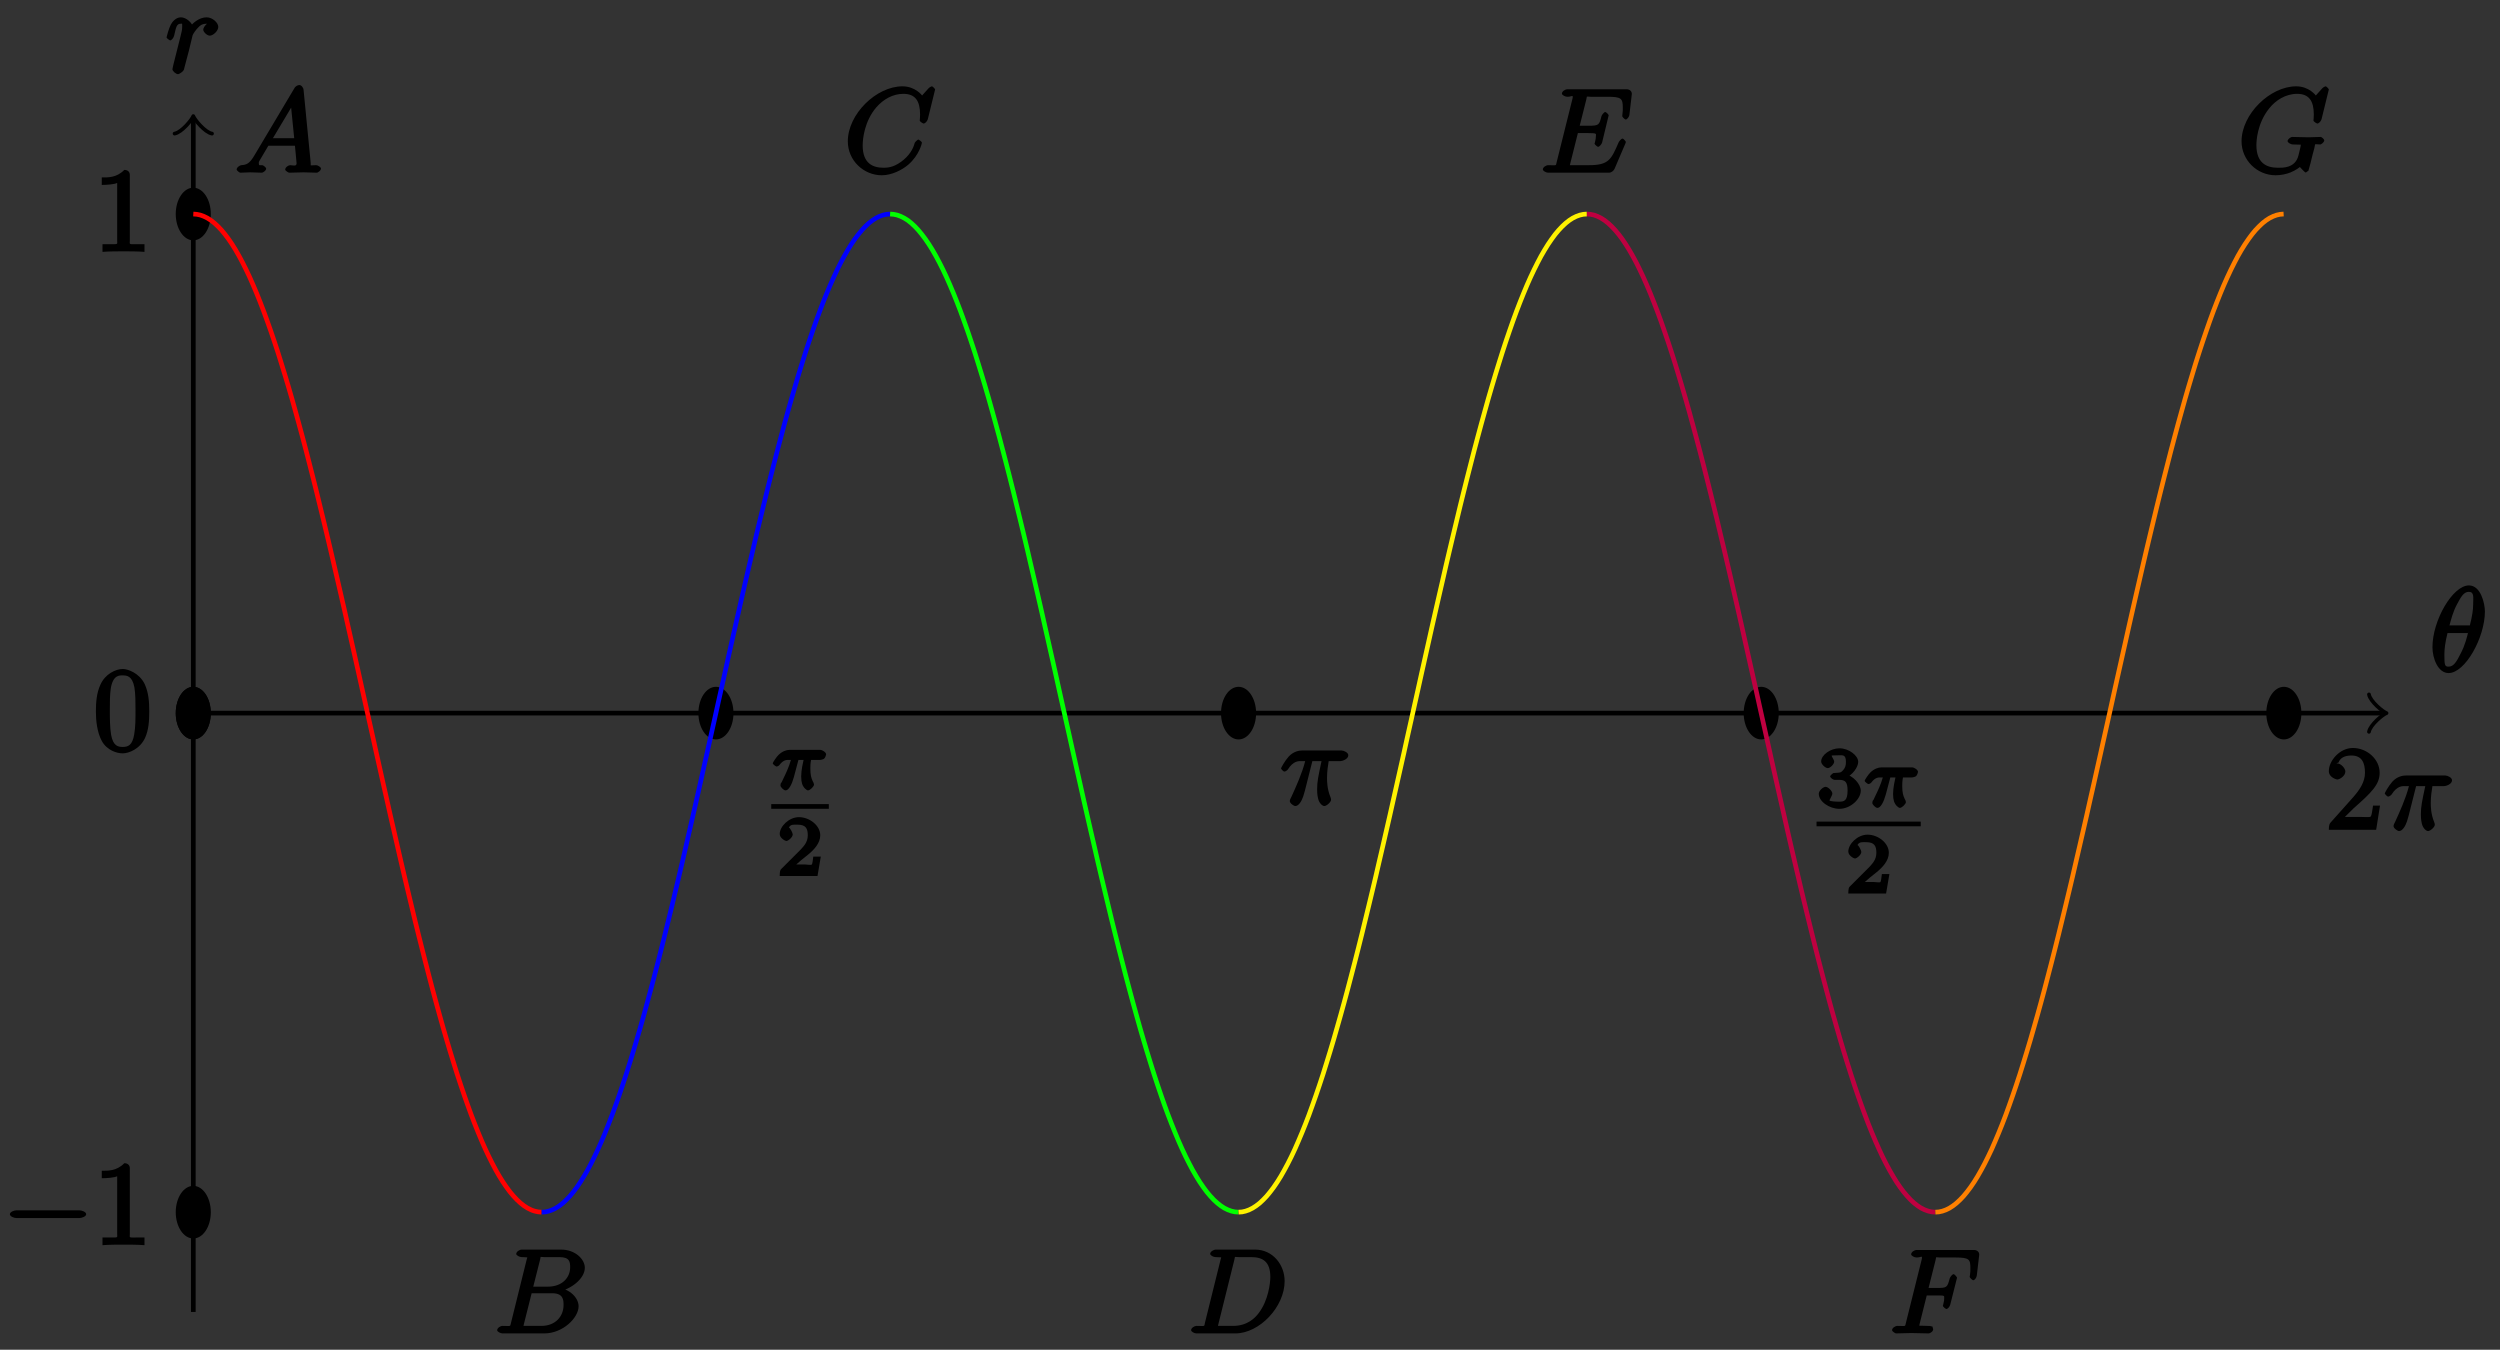<?xml version="1.0" encoding="UTF-8"?>
<svg xmlns="http://www.w3.org/2000/svg" xmlns:xlink="http://www.w3.org/1999/xlink" width="213pt" height="115pt" viewBox="0 0 213 115" version="1.1">
<rect x="0" y="0" width="213" height="115" fill="#333333" stroke="none"/>
<defs>
<g>
<symbol overflow="visible" id="glyph0-0">
<path style="stroke:none;" d=""/>
</symbol>
<symbol overflow="visible" id="glyph0-1">
<path style="stroke:none;" d="M 2.172 -2.531 L 2.75 -2.531 C 2.703 -2.312 2.547 -1.672 2.547 -1.125 C 2.547 -0.844 2.578 -0.656 2.625 -0.5 C 2.734 -0.156 3.016 0.062 3.125 0.062 C 3.297 0.062 3.641 -0.266 3.641 -0.438 C 3.641 -0.5 3.578 -0.656 3.531 -0.719 C 3.406 -0.984 3.328 -1.25 3.328 -1.812 C 3.328 -1.953 3.328 -2.234 3.391 -2.531 L 4.109 -2.531 C 4.234 -2.531 4.422 -2.578 4.5 -2.641 C 4.594 -2.703 4.672 -2.969 4.672 -3 C 4.672 -3.203 4.312 -3.391 4.188 -3.391 L 1.562 -3.391 C 1.281 -3.391 0.938 -3.266 0.625 -2.969 C 0.453 -2.812 0.125 -2.312 0.125 -2.25 C 0.125 -2.156 0.406 -1.969 0.438 -1.969 C 0.516 -1.969 0.641 -2.031 0.688 -2.094 C 1.047 -2.578 1.344 -2.531 1.5 -2.531 L 1.672 -2.531 C 1.516 -1.953 1.188 -1.266 1.062 -1.016 C 0.891 -0.625 0.875 -0.609 0.812 -0.547 C 0.781 -0.422 0.781 -0.391 0.781 -0.344 C 0.781 -0.234 1.047 0.062 1.219 0.062 C 1.484 0.062 1.75 -0.438 1.922 -1.062 L 2.312 -2.531 Z M 2.172 -2.531 "/>
</symbol>
<symbol overflow="visible" id="glyph1-0">
<path style="stroke:none;" d=""/>
</symbol>
<symbol overflow="visible" id="glyph1-1">
<path style="stroke:none;" d="M 3.516 -1.656 L 3.109 -1.656 C 3.062 -1.312 3.047 -1.031 2.969 -0.969 C 2.906 -0.922 2.516 -0.984 2.406 -0.984 L 1.125 -0.984 L 1.266 -0.641 C 2 -1.297 2.234 -1.484 2.656 -1.812 C 3.172 -2.234 3.703 -2.797 3.703 -3.469 C 3.703 -4.312 2.781 -5.016 1.891 -5.016 C 1.031 -5.016 0.25 -4.219 0.25 -3.578 C 0.25 -3.219 0.734 -2.984 0.812 -2.984 C 0.969 -2.984 1.359 -3.297 1.359 -3.547 C 1.359 -3.672 1.125 -4.125 1.031 -4.125 C 1.172 -4.422 1.453 -4.375 1.781 -4.375 C 2.484 -4.375 2.641 -4.031 2.641 -3.469 C 2.641 -2.859 2.266 -2.516 2.047 -2.266 L 0.375 -0.594 C 0.297 -0.531 0.25 -0.391 0.25 0 L 3.469 0 L 3.75 -1.656 Z M 3.516 -1.656 "/>
</symbol>
<symbol overflow="visible" id="glyph1-2">
<path style="stroke:none;" d="M 1.906 -2.328 C 2.453 -2.328 2.641 -2.141 2.641 -1.406 C 2.641 -0.531 2.328 -0.469 1.938 -0.469 C 1.656 -0.469 1.172 -0.484 1.094 -0.578 C 1.078 -0.578 1.344 -1.016 1.344 -1.156 C 1.344 -1.375 0.984 -1.734 0.766 -1.734 C 0.578 -1.734 0.188 -1.422 0.188 -1.141 C 0.188 -0.484 1.094 0.141 1.938 0.141 C 2.906 0.141 3.766 -0.703 3.766 -1.406 C 3.766 -1.938 3.141 -2.688 2.375 -2.844 L 2.375 -2.453 C 3.094 -2.719 3.547 -3.438 3.547 -3.859 C 3.547 -4.406 2.734 -5.016 1.953 -5.016 C 1.188 -5.016 0.391 -4.453 0.391 -3.891 C 0.391 -3.656 0.75 -3.328 0.953 -3.328 C 1.172 -3.328 1.5 -3.672 1.5 -3.875 C 1.5 -4.078 1.172 -4.422 1.328 -4.406 C 1.328 -4.406 1.672 -4.422 1.938 -4.422 C 2.25 -4.422 2.5 -4.469 2.5 -3.859 C 2.5 -3.562 2.453 -3.375 2.266 -3.156 C 2.047 -2.906 1.984 -2.953 1.641 -2.922 C 1.469 -2.906 1.453 -2.906 1.422 -2.906 C 1.406 -2.906 1.156 -2.703 1.156 -2.625 C 1.156 -2.516 1.406 -2.328 1.531 -2.328 Z M 1.906 -2.328 "/>
</symbol>
<symbol overflow="visible" id="glyph2-0">
<path style="stroke:none;" d=""/>
</symbol>
<symbol overflow="visible" id="glyph2-1">
<path style="stroke:none;" d="M 2.641 -3.719 L 3.547 -3.719 C 3.266 -2.406 3.172 -1.969 3.172 -1.312 C 3.172 -1.156 3.172 -0.891 3.25 -0.547 C 3.344 -0.109 3.641 0.109 3.781 0.109 C 3.984 0.109 4.359 -0.234 4.359 -0.422 C 4.359 -0.484 4.359 -0.516 4.312 -0.641 C 4.016 -1.359 4.016 -2.016 4.016 -2.297 C 4.016 -2.828 4.094 -3.359 4.156 -3.719 L 5.156 -3.719 C 5.297 -3.719 5.828 -3.875 5.828 -4.219 C 5.828 -4.453 5.438 -4.625 5.25 -4.625 L 1.906 -4.625 C 1.688 -4.625 1.188 -4.578 0.75 -4.109 C 0.406 -3.719 0.094 -3.141 0.094 -3.094 C 0.094 -3.078 0.266 -2.828 0.391 -2.828 C 0.469 -2.828 0.609 -2.922 0.672 -3 C 1.156 -3.766 1.609 -3.719 1.812 -3.719 L 2.156 -3.719 C 1.891 -2.672 1.344 -1.469 1 -0.719 C 0.891 -0.531 0.844 -0.391 0.844 -0.312 C 0.844 -0.125 1.188 0.109 1.312 0.109 C 1.609 0.109 1.859 -0.328 1.984 -0.703 C 2.125 -1.156 2.125 -1.172 2.25 -1.672 L 2.766 -3.719 Z M 2.641 -3.719 "/>
</symbol>
<symbol overflow="visible" id="glyph2-2">
<path style="stroke:none;" d="M 0.703 -0.75 C 0.672 -0.594 0.609 -0.375 0.609 -0.312 C 0.609 -0.141 0.922 0.109 1.078 0.109 C 1.203 0.109 1.547 -0.125 1.594 -0.297 C 1.578 -0.266 1.969 -1.719 2.016 -1.906 C 2.094 -2.234 2.266 -2.938 2.328 -3.203 C 2.375 -3.328 2.609 -3.688 2.844 -3.906 C 2.922 -3.984 3.094 -4.188 3.516 -4.188 C 3.781 -4.188 3.922 -4.062 3.938 -4.062 L 3.938 -4.391 C 3.641 -4.344 3.234 -3.938 3.234 -3.672 C 3.234 -3.516 3.531 -3.172 3.797 -3.172 C 4.062 -3.172 4.516 -3.562 4.516 -3.922 C 4.516 -4.266 4.031 -4.734 3.516 -4.734 C 2.875 -4.734 2.297 -4.203 2.109 -3.922 L 2.406 -3.797 C 2.328 -4.25 1.797 -4.734 1.328 -4.734 C 0.875 -4.734 0.562 -4.297 0.469 -4.109 C 0.297 -3.781 0.109 -3.062 0.109 -3.031 C 0.109 -2.938 0.391 -2.766 0.406 -2.766 C 0.516 -2.766 0.688 -2.938 0.75 -3.156 C 0.922 -3.875 0.953 -4.188 1.312 -4.188 C 1.469 -4.188 1.438 -4.266 1.438 -3.891 C 1.438 -3.672 1.406 -3.562 1.281 -3.047 Z M 0.703 -0.75 "/>
</symbol>
<symbol overflow="visible" id="glyph2-3">
<path style="stroke:none;" d="M 4.703 -5.141 C 4.703 -5.797 4.359 -7.359 3.344 -7.359 C 1.953 -7.359 0.234 -4.375 0.234 -2.094 C 0.234 -1.156 0.703 0.109 1.609 0.109 C 3.016 0.109 4.703 -2.906 4.703 -5.141 Z M 1.641 -3.781 C 1.812 -4.422 1.969 -5.109 2.359 -5.812 C 2.625 -6.297 2.875 -6.812 3.328 -6.812 C 3.812 -6.812 3.703 -6.328 3.703 -5.766 C 3.703 -5.281 3.625 -4.766 3.422 -3.953 L 1.688 -3.953 Z M 3.297 -3.453 C 3.188 -3 3.016 -2.266 2.641 -1.562 C 2.297 -0.875 2.047 -0.438 1.609 -0.438 C 1.281 -0.438 1.25 -0.562 1.25 -1.484 C 1.25 -1.906 1.312 -2.484 1.516 -3.297 L 3.25 -3.297 Z M 3.297 -3.453 "/>
</symbol>
<symbol overflow="visible" id="glyph2-4">
<path style="stroke:none;" d="M 1.656 -1.422 C 1.25 -0.75 1 -0.672 0.562 -0.641 C 0.438 -0.625 0.172 -0.453 0.172 -0.266 C 0.172 -0.203 0.406 0 0.484 0 C 0.75 0 1.062 -0.031 1.328 -0.031 C 1.672 -0.031 2.016 0 2.328 0 C 2.391 0 2.688 -0.156 2.688 -0.344 C 2.688 -0.453 2.438 -0.641 2.359 -0.641 C 2.141 -0.656 2.062 -0.562 2.062 -0.812 C 2.062 -0.938 2.078 -0.938 2.156 -1.078 L 2.875 -2.297 L 5.141 -2.297 C 5.141 -2.25 5.281 -0.891 5.281 -0.797 C 5.281 -0.5 4.938 -0.641 4.734 -0.641 C 4.594 -0.641 4.312 -0.469 4.312 -0.266 C 4.312 -0.156 4.609 0 4.641 0 C 5.047 0 5.469 -0.031 5.875 -0.031 C 6.125 -0.031 6.766 0 7.016 0 C 7.062 0 7.359 -0.156 7.359 -0.359 C 7.359 -0.469 7.094 -0.641 6.953 -0.641 C 6.344 -0.641 6.516 -0.531 6.484 -0.828 L 5.875 -7.062 C 5.859 -7.25 5.688 -7.469 5.516 -7.469 C 5.359 -7.469 5.188 -7.344 5.125 -7.25 Z M 3.094 -2.656 L 5.062 -5.953 L 4.766 -6.062 L 5.078 -2.938 L 3.266 -2.938 Z M 3.094 -2.656 "/>
</symbol>
<symbol overflow="visible" id="glyph2-5">
<path style="stroke:none;" d="M 1.422 -0.938 C 1.312 -0.547 1.469 -0.641 0.688 -0.641 C 0.516 -0.641 0.234 -0.469 0.234 -0.266 C 0.234 -0.156 0.516 0 0.688 0 L 4.25 0 C 5.828 0 7.172 -1.328 7.172 -2.312 C 7.172 -3.031 6.422 -3.781 5.453 -3.891 L 5.453 -3.562 C 6.484 -3.75 7.703 -4.641 7.703 -5.594 C 7.703 -6.328 6.875 -7.141 5.688 -7.141 L 2.328 -7.141 C 2.141 -7.141 1.859 -6.969 1.859 -6.766 C 1.859 -6.656 2.141 -6.5 2.328 -6.5 C 2.344 -6.5 2.531 -6.5 2.703 -6.484 C 2.875 -6.453 2.797 -6.609 2.797 -6.484 C 2.797 -6.438 2.781 -6.406 2.75 -6.297 Z M 3.266 -3.812 L 3.891 -6.281 C 3.984 -6.625 3.828 -6.5 4.25 -6.5 L 5.547 -6.5 C 6.422 -6.5 6.453 -6.078 6.453 -5.625 C 6.453 -4.75 5.766 -3.984 4.562 -3.984 L 3.312 -3.984 Z M 2.656 -0.641 C 2.516 -0.641 2.5 -0.641 2.438 -0.641 C 2.328 -0.656 2.469 -0.5 2.469 -0.578 C 2.469 -0.609 2.469 -0.625 2.516 -0.812 L 3.172 -3.422 L 4.922 -3.422 C 5.875 -3.422 5.891 -2.844 5.891 -2.422 C 5.891 -1.438 5.188 -0.641 4 -0.641 Z M 2.656 -0.641 "/>
</symbol>
<symbol overflow="visible" id="glyph2-6">
<path style="stroke:none;" d="M 7.75 -7.094 C 7.75 -7.125 7.562 -7.359 7.469 -7.359 C 7.438 -7.359 7.297 -7.297 7.188 -7.188 L 6.641 -6.578 C 6.656 -6.562 6.078 -7.359 4.969 -7.359 C 2.734 -7.359 0.312 -4.984 0.312 -2.672 C 0.312 -1.031 1.672 0.219 3.203 0.219 C 4.062 0.219 4.938 -0.234 5.469 -0.688 C 6.406 -1.5 6.625 -2.516 6.625 -2.547 C 6.625 -2.656 6.344 -2.828 6.328 -2.828 C 6.266 -2.828 6.047 -2.625 6.016 -2.547 C 5.938 -2.266 5.75 -1.672 5.062 -1.094 C 4.375 -0.531 3.875 -0.422 3.359 -0.422 C 2.469 -0.422 1.578 -0.766 1.578 -2.328 C 1.578 -2.891 1.734 -4.391 2.734 -5.562 C 3.344 -6.266 4.156 -6.719 5.047 -6.719 C 6.062 -6.719 6.469 -6.109 6.469 -4.953 C 6.469 -4.562 6.438 -4.547 6.438 -4.453 C 6.438 -4.344 6.734 -4.188 6.766 -4.188 C 6.891 -4.188 7.062 -4.359 7.125 -4.547 Z M 7.75 -7.094 "/>
</symbol>
<symbol overflow="visible" id="glyph2-7">
<path style="stroke:none;" d="M 1.406 -0.938 C 1.312 -0.547 1.469 -0.641 0.672 -0.641 C 0.516 -0.641 0.219 -0.469 0.219 -0.281 C 0.219 -0.156 0.484 0 0.672 0 L 3.984 0 C 6.047 0 8.188 -2.266 8.188 -4.453 C 8.188 -5.859 7.172 -7.141 5.672 -7.141 L 2.328 -7.141 C 2.141 -7.141 1.844 -6.969 1.844 -6.781 C 1.844 -6.656 2.109 -6.5 2.312 -6.5 C 2.438 -6.5 2.625 -6.484 2.734 -6.484 C 2.906 -6.453 2.781 -6.594 2.781 -6.484 C 2.781 -6.438 2.766 -6.406 2.734 -6.297 Z M 3.906 -6.281 C 4 -6.625 3.844 -6.5 4.281 -6.5 L 5.344 -6.5 C 6.312 -6.5 6.969 -6.125 6.969 -4.812 C 6.969 -4.328 6.812 -2.812 5.969 -1.719 C 5.688 -1.344 5.031 -0.641 3.797 -0.641 L 2.672 -0.641 C 2.531 -0.641 2.516 -0.641 2.453 -0.641 C 2.359 -0.656 2.5 -0.5 2.5 -0.578 C 2.5 -0.609 2.5 -0.625 2.547 -0.812 Z M 3.906 -6.281 "/>
</symbol>
<symbol overflow="visible" id="glyph2-8">
<path style="stroke:none;" d="M 7.234 -2.484 C 7.25 -2.531 7.281 -2.609 7.281 -2.625 C 7.281 -2.625 7.109 -2.906 6.984 -2.906 C 6.891 -2.906 6.703 -2.672 6.672 -2.609 C 6.031 -1.141 5.844 -0.641 4.141 -0.641 L 2.688 -0.641 C 2.547 -0.641 2.516 -0.641 2.469 -0.641 C 2.359 -0.656 2.5 -0.5 2.5 -0.578 C 2.5 -0.609 2.5 -0.625 2.547 -0.812 L 3.188 -3.375 L 4.047 -3.375 C 4.891 -3.375 4.719 -3.312 4.719 -3.078 C 4.719 -3 4.719 -2.875 4.641 -2.578 C 4.625 -2.531 4.609 -2.5 4.609 -2.469 C 4.609 -2.422 4.828 -2.203 4.922 -2.203 C 5 -2.203 5.203 -2.406 5.25 -2.562 L 5.812 -4.891 C 5.812 -4.953 5.594 -5.172 5.516 -5.172 C 5.438 -5.172 5.234 -4.938 5.203 -4.828 C 5 -4.062 5 -4 4.078 -4 L 3.344 -4 L 3.906 -6.234 C 4 -6.594 3.844 -6.469 4.281 -6.469 L 5.688 -6.469 C 6.891 -6.469 7.016 -6.344 7.016 -5.516 C 7.016 -5.281 7.016 -5.266 6.984 -5 C 6.984 -4.938 6.969 -4.859 6.969 -4.812 C 6.969 -4.766 7.172 -4.531 7.266 -4.531 C 7.375 -4.531 7.562 -4.75 7.578 -4.938 L 7.781 -6.672 C 7.812 -6.938 7.594 -7.109 7.344 -7.109 L 2.297 -7.109 C 2.109 -7.109 1.828 -6.938 1.828 -6.734 C 1.828 -6.625 2.094 -6.469 2.281 -6.469 C 2.656 -6.469 2.75 -6.625 2.75 -6.453 C 2.75 -6.406 2.75 -6.391 2.703 -6.203 L 1.391 -0.938 C 1.281 -0.547 1.453 -0.641 0.656 -0.641 C 0.484 -0.641 0.203 -0.469 0.203 -0.281 C 0.203 -0.156 0.469 0 0.656 0 L 5.828 0 C 6.062 0 6.234 -0.172 6.312 -0.328 Z M 7.234 -2.484 "/>
</symbol>
<symbol overflow="visible" id="glyph2-9">
<path style="stroke:none;" d="M 3.016 -3.234 L 3.984 -3.234 C 4.734 -3.234 4.641 -3.234 4.641 -2.953 C 4.641 -2.875 4.641 -2.766 4.562 -2.469 C 4.547 -2.406 4.531 -2.375 4.531 -2.359 C 4.531 -2.266 4.781 -2.078 4.828 -2.078 C 4.938 -2.078 5.109 -2.266 5.156 -2.438 L 5.703 -4.609 C 5.734 -4.719 5.734 -4.734 5.734 -4.766 C 5.734 -4.781 5.547 -5.047 5.438 -5.047 C 5.344 -5.047 5.156 -4.828 5.109 -4.672 C 4.906 -3.891 4.859 -3.875 4 -3.875 L 3.312 -3.875 L 3.906 -6.234 C 4 -6.594 3.844 -6.469 4.281 -6.469 L 5.594 -6.469 C 6.812 -6.469 6.875 -6.297 6.875 -5.531 C 6.875 -5.297 6.875 -5.266 6.844 -5 C 6.812 -4.859 6.812 -4.844 6.812 -4.812 C 6.812 -4.766 7.031 -4.531 7.125 -4.531 C 7.234 -4.531 7.406 -4.75 7.422 -4.938 L 7.625 -6.672 C 7.656 -6.938 7.438 -7.109 7.188 -7.109 L 2.297 -7.109 C 2.109 -7.109 1.828 -6.938 1.828 -6.734 C 1.828 -6.625 2.094 -6.469 2.281 -6.469 C 2.656 -6.469 2.75 -6.625 2.75 -6.453 C 2.75 -6.406 2.75 -6.391 2.703 -6.203 L 1.391 -0.938 C 1.281 -0.547 1.453 -0.641 0.656 -0.641 C 0.484 -0.641 0.203 -0.469 0.203 -0.281 C 0.203 -0.156 0.5 0 0.531 0 C 0.812 0 1.562 -0.031 1.844 -0.031 C 2.172 -0.031 3 0 3.328 0 C 3.422 0 3.703 -0.156 3.703 -0.344 C 3.703 -0.422 3.656 -0.453 3.656 -0.578 C 3.453 -0.641 3.422 -0.641 3.203 -0.641 C 2.984 -0.641 2.938 -0.641 2.688 -0.656 C 2.391 -0.688 2.531 -0.562 2.531 -0.688 C 2.531 -0.703 2.531 -0.766 2.578 -0.922 L 3.156 -3.234 Z M 3.016 -3.234 "/>
</symbol>
<symbol overflow="visible" id="glyph2-10">
<path style="stroke:none;" d="M 7.75 -7.094 C 7.75 -7.125 7.562 -7.359 7.469 -7.359 C 7.438 -7.359 7.297 -7.297 7.188 -7.188 L 6.641 -6.578 C 6.656 -6.562 6.078 -7.359 4.969 -7.359 C 2.734 -7.359 0.312 -4.984 0.312 -2.672 C 0.312 -1.094 1.609 0.219 3.219 0.219 C 3.656 0.219 4.109 0.125 4.469 -0.016 C 4.969 -0.219 5.281 -0.484 5.281 -0.484 C 5.25 -0.531 5.688 -0.016 5.781 -0.016 C 5.828 -0.016 6.016 -0.203 6.016 -0.156 C 5.984 -0.125 6.141 -0.609 6.188 -0.812 L 6.375 -1.578 C 6.422 -1.75 6.469 -1.922 6.516 -2.094 C 6.625 -2.547 6.453 -2.406 7.031 -2.406 C 7.078 -2.406 7.359 -2.578 7.359 -2.766 C 7.359 -2.844 7.141 -3.047 7.062 -3.047 C 6.828 -3.047 6.234 -3.016 6.016 -3.016 C 5.703 -3.016 4.922 -3.047 4.609 -3.047 C 4.531 -3.047 4.234 -2.875 4.234 -2.688 C 4.234 -2.578 4.484 -2.406 4.703 -2.406 C 4.719 -2.406 5 -2.406 5.234 -2.391 C 5.5 -2.359 5.359 -2.5 5.359 -2.359 C 5.359 -2.266 5.25 -1.828 5.156 -1.453 C 4.875 -0.359 3.766 -0.422 3.406 -0.422 C 2.453 -0.422 1.578 -0.812 1.578 -2.344 C 1.578 -2.656 1.625 -4.188 2.672 -5.484 C 3.203 -6.156 4.062 -6.719 5.047 -6.719 C 6.062 -6.719 6.469 -6.109 6.469 -4.953 C 6.469 -4.562 6.438 -4.547 6.438 -4.453 C 6.438 -4.344 6.734 -4.188 6.766 -4.188 C 6.891 -4.188 7.062 -4.359 7.125 -4.547 Z M 7.75 -7.094 "/>
</symbol>
<symbol overflow="visible" id="glyph3-0">
<path style="stroke:none;" d=""/>
</symbol>
<symbol overflow="visible" id="glyph3-1">
<path style="stroke:none;" d="M 1.391 -0.812 L 2.438 -1.844 C 4 -3.219 4.641 -3.875 4.641 -4.859 C 4.641 -6 3.578 -6.969 2.359 -6.969 C 1.234 -6.969 0.312 -5.875 0.312 -5 C 0.312 -4.438 1 -4.281 1.031 -4.281 C 1.203 -4.281 1.719 -4.562 1.719 -4.969 C 1.719 -5.219 1.359 -5.656 1.016 -5.656 C 0.938 -5.656 0.922 -5.656 1.141 -5.734 C 1.281 -6.125 1.656 -6.328 2.234 -6.328 C 3.141 -6.328 3.391 -5.688 3.391 -4.859 C 3.391 -4.062 2.938 -3.406 2.391 -2.781 L 0.484 -0.641 C 0.375 -0.531 0.312 -0.406 0.312 0 L 4.344 0 L 4.672 -2.062 L 4.078 -2.062 C 4 -1.594 3.984 -1.281 3.875 -1.125 C 3.812 -1.047 3.281 -1.094 3.062 -1.094 L 1.266 -1.094 Z M 1.391 -0.812 "/>
</symbol>
<symbol overflow="visible" id="glyph3-2">
<path style="stroke:none;" d="M 3.094 -6.547 C 3.094 -6.781 2.938 -6.969 2.625 -6.969 C 1.953 -6.281 1.203 -6.328 0.703 -6.328 L 0.703 -5.688 C 1.094 -5.688 1.797 -5.734 2.016 -5.859 L 2.016 -0.953 C 2.016 -0.594 2.156 -0.641 1.266 -0.641 L 0.766 -0.641 L 0.766 0.016 C 1.297 -0.031 2.156 -0.031 2.562 -0.031 C 2.953 -0.031 3.828 -0.031 4.344 0.016 L 4.344 -0.641 L 3.859 -0.641 C 2.953 -0.641 3.094 -0.578 3.094 -0.953 Z M 3.094 -6.547 "/>
</symbol>
<symbol overflow="visible" id="glyph3-3">
<path style="stroke:none;" d="M 4.75 -3.344 C 4.75 -4.141 4.703 -4.938 4.359 -5.688 C 3.891 -6.641 2.906 -6.969 2.5 -6.969 C 1.891 -6.969 0.984 -6.547 0.578 -5.609 C 0.266 -4.922 0.203 -4.141 0.203 -3.344 C 0.203 -2.609 0.297 -1.594 0.703 -0.844 C 1.141 -0.031 2 0.219 2.484 0.219 C 3.016 0.219 3.953 -0.156 4.391 -1.094 C 4.703 -1.781 4.75 -2.562 4.75 -3.344 Z M 2.484 -0.328 C 2.094 -0.328 1.672 -0.406 1.5 -1.359 C 1.391 -1.969 1.391 -2.875 1.391 -3.469 C 1.391 -4.109 1.391 -4.766 1.469 -5.297 C 1.656 -6.484 2.234 -6.422 2.484 -6.422 C 2.812 -6.422 3.297 -6.406 3.484 -5.406 C 3.578 -4.859 3.578 -4.094 3.578 -3.469 C 3.578 -2.719 3.578 -2.047 3.469 -1.406 C 3.312 -0.453 2.938 -0.328 2.484 -0.328 Z M 2.484 -0.328 "/>
</symbol>
<symbol overflow="visible" id="glyph4-0">
<path style="stroke:none;" d=""/>
</symbol>
<symbol overflow="visible" id="glyph4-1">
<path style="stroke:none;" d="M 6.562 -2.297 C 6.734 -2.297 7.125 -2.422 7.125 -2.625 C 7.125 -2.828 6.734 -2.953 6.562 -2.953 L 1.172 -2.953 C 1 -2.953 0.625 -2.828 0.625 -2.625 C 0.625 -2.422 1 -2.297 1.172 -2.297 Z M 6.562 -2.297 "/>
</symbol>
</g>
</defs>
<g id="surface1">
<path style=" stroke:none;fill-rule:nonzero;fill:rgb(0%,0%,0%);fill-opacity:1;" d="M 17.961 60.758 C 17.961 59.52 17.293 58.516 16.469 58.516 C 15.645 58.516 14.973 59.52 14.973 60.758 C 14.973 61.996 15.645 63 16.469 63 C 17.293 63 17.961 61.996 17.961 60.758 Z M 17.961 60.758 "/>
<path style=" stroke:none;fill-rule:nonzero;fill:rgb(0%,0%,0%);fill-opacity:1;" d="M 62.492 60.758 C 62.492 59.52 61.824 58.516 60.996 58.516 C 60.172 58.516 59.504 59.52 59.504 60.758 C 59.504 61.996 60.172 63 60.996 63 C 61.824 63 62.492 61.996 62.492 60.758 Z M 62.492 60.758 "/>
<path style=" stroke:none;fill-rule:nonzero;fill:rgb(0%,0%,0%);fill-opacity:1;" d="M 107.02 60.758 C 107.02 59.52 106.352 58.516 105.527 58.516 C 104.699 58.516 104.031 59.52 104.031 60.758 C 104.031 61.996 104.699 63 105.527 63 C 106.352 63 107.02 61.996 107.02 60.758 Z M 107.02 60.758 "/>
<path style=" stroke:none;fill-rule:nonzero;fill:rgb(0%,0%,0%);fill-opacity:1;" d="M 151.551 60.758 C 151.551 59.52 150.883 58.516 150.055 58.516 C 149.23 58.516 148.562 59.52 148.562 60.758 C 148.562 61.996 149.23 63 150.055 63 C 150.883 63 151.551 61.996 151.551 60.758 Z M 151.551 60.758 "/>
<path style=" stroke:none;fill-rule:nonzero;fill:rgb(0%,0%,0%);fill-opacity:1;" d="M 196.078 60.758 C 196.078 59.52 195.41 58.516 194.586 58.516 C 193.758 58.516 193.09 59.52 193.09 60.758 C 193.09 61.996 193.758 63 194.586 63 C 195.41 63 196.078 61.996 196.078 60.758 Z M 196.078 60.758 "/>
<g style="fill:rgb(0%,0%,0%);fill-opacity:1;">
  <use xlink:href="#glyph0-1" x="65.714" y="67.279"/>
</g>
<path style="fill:none;stroke-width:0.399;stroke-linecap:butt;stroke-linejoin:miter;stroke:rgb(0%,0%,0%);stroke-opacity:1;stroke-miterlimit:10;" d="M 103.664 -45.268 L 108.57 -45.268 " transform="matrix(1,0,0,-1,-37.955,23.441)"/>
<g style="fill:rgb(0%,0%,0%);fill-opacity:1;">
  <use xlink:href="#glyph1-1" x="66.182" y="74.637"/>
</g>
<g style="fill:rgb(0%,0%,0%);fill-opacity:1;">
  <use xlink:href="#glyph2-1" x="109.047" y="68.566"/>
</g>
<g style="fill:rgb(0%,0%,0%);fill-opacity:1;">
  <use xlink:href="#glyph1-2" x="154.772" y="68.771"/>
</g>
<g style="fill:rgb(0%,0%,0%);fill-opacity:1;">
  <use xlink:href="#glyph0-1" x="158.743" y="68.771"/>
</g>
<path style="fill:none;stroke-width:0.399;stroke-linecap:butt;stroke-linejoin:miter;stroke:rgb(0%,0%,0%);stroke-opacity:1;stroke-miterlimit:10;" d="M 103.664 -45.268 L 112.543 -45.268 " transform="matrix(1,0,0,-1,51.104,24.933)"/>
<g style="fill:rgb(0%,0%,0%);fill-opacity:1;">
  <use xlink:href="#glyph1-1" x="157.226" y="76.129"/>
</g>
<g style="fill:rgb(0%,0%,0%);fill-opacity:1;">
  <use xlink:href="#glyph3-1" x="198.105" y="70.697"/>
</g>
<g style="fill:rgb(0%,0%,0%);fill-opacity:1;">
  <use xlink:href="#glyph2-1" x="203.086" y="70.697"/>
</g>
<path style=" stroke:none;fill-rule:nonzero;fill:rgb(0%,0%,0%);fill-opacity:1;" d="M 17.961 103.277 C 17.961 102.039 17.293 101.035 16.469 101.035 C 15.645 101.035 14.973 102.039 14.973 103.277 C 14.973 104.516 15.645 105.52 16.469 105.52 C 17.293 105.52 17.961 104.516 17.961 103.277 Z M 17.961 103.277 "/>
<path style=" stroke:none;fill-rule:nonzero;fill:rgb(0%,0%,0%);fill-opacity:1;" d="M 17.961 60.758 C 17.961 59.52 17.293 58.516 16.469 58.516 C 15.645 58.516 14.973 59.52 14.973 60.758 C 14.973 61.996 15.645 63 16.469 63 C 17.293 63 17.961 61.996 17.961 60.758 Z M 17.961 60.758 "/>
<path style=" stroke:none;fill-rule:nonzero;fill:rgb(0%,0%,0%);fill-opacity:1;" d="M 17.961 18.234 C 17.961 16.996 17.293 15.992 16.469 15.992 C 15.645 15.992 14.973 16.996 14.973 18.234 C 14.973 19.473 15.645 20.477 16.469 20.477 C 17.293 20.477 17.961 19.473 17.961 18.234 Z M 17.961 18.234 "/>
<g style="fill:rgb(0%,0%,0%);fill-opacity:1;">
  <use xlink:href="#glyph4-1" x="0.217" y="106.074"/>
</g>
<g style="fill:rgb(0%,0%,0%);fill-opacity:1;">
  <use xlink:href="#glyph3-2" x="7.967" y="106.074"/>
</g>
<g style="fill:rgb(0%,0%,0%);fill-opacity:1;">
  <use xlink:href="#glyph3-3" x="7.967" y="63.967"/>
</g>
<g style="fill:rgb(0%,0%,0%);fill-opacity:1;">
  <use xlink:href="#glyph3-2" x="7.967" y="21.444"/>
</g>
<path style="fill:none;stroke-width:0.399;stroke-linecap:butt;stroke-linejoin:miter;stroke:rgb(0%,0%,0%);stroke-opacity:1;stroke-miterlimit:10;" d="M 0.001 -51.022 L 0.001 50.566 " transform="matrix(1,0,0,-1,16.468,60.756)"/>
<path style="fill:none;stroke-width:0.319;stroke-linecap:round;stroke-linejoin:round;stroke:rgb(0%,0%,0%);stroke-opacity:1;stroke-miterlimit:10;" d="M -1.195 1.593 C -1.097 0.995 0.001 0.101 0.297 -0.001 C 0.001 -0.098 -1.097 -0.997 -1.195 -1.594 " transform="matrix(0,-1,-1,0,16.468,10.188)"/>
<g style="fill:rgb(0%,0%,0%);fill-opacity:1;">
  <use xlink:href="#glyph2-2" x="14.082" y="6.21"/>
</g>
<path style="fill:none;stroke-width:0.399;stroke-linecap:butt;stroke-linejoin:miter;stroke:rgb(0%,0%,0%);stroke-opacity:1;stroke-miterlimit:10;" d="M 1.419 -0.001 L 186.554 -0.001 " transform="matrix(1,0,0,-1,16.468,60.756)"/>
<path style="fill:none;stroke-width:0.319;stroke-linecap:round;stroke-linejoin:round;stroke:rgb(0%,0%,0%);stroke-opacity:1;stroke-miterlimit:10;" d="M -1.197 1.592 C -1.095 0.995 -0.001 0.1 0.299 -0.001 C -0.001 -0.099 -1.095 -0.997 -1.197 -1.595 " transform="matrix(1,0,0,-1,203.033,60.756)"/>
<g style="fill:rgb(0%,0%,0%);fill-opacity:1;">
  <use xlink:href="#glyph2-3" x="207.011" y="57.236"/>
</g>
<path style="fill:none;stroke-width:0.399;stroke-linecap:butt;stroke-linejoin:miter;stroke:rgb(100%,0%,0%);stroke-opacity:1;stroke-miterlimit:10;" d="M 0.001 42.52 C 0.001 42.52 0.215 42.508 0.301 42.496 C 0.383 42.485 0.516 42.457 0.598 42.434 C 0.684 42.411 0.817 42.36 0.899 42.325 C 0.981 42.289 1.118 42.223 1.2 42.176 C 1.282 42.129 1.415 42.043 1.501 41.985 C 1.583 41.926 1.715 41.821 1.797 41.75 C 1.883 41.68 2.016 41.555 2.098 41.473 C 2.18 41.391 2.313 41.25 2.399 41.157 C 2.481 41.063 2.614 40.903 2.696 40.797 C 2.782 40.692 2.915 40.512 2.997 40.399 C 3.083 40.282 3.215 40.086 3.297 39.958 C 3.379 39.829 3.512 39.614 3.598 39.473 C 3.68 39.336 3.813 39.102 3.895 38.954 C 3.981 38.801 4.114 38.555 4.196 38.391 C 4.278 38.231 4.414 37.965 4.496 37.794 C 4.579 37.622 4.711 37.34 4.797 37.157 C 4.879 36.977 5.012 36.676 5.094 36.485 C 5.18 36.294 5.313 35.973 5.395 35.774 C 5.477 35.571 5.614 35.239 5.696 35.024 C 5.778 34.813 5.91 34.466 5.996 34.243 C 6.078 34.02 6.211 33.657 6.293 33.427 C 6.379 33.196 6.512 32.817 6.594 32.579 C 6.676 32.337 6.813 31.942 6.895 31.692 C 6.977 31.442 7.11 31.036 7.196 30.778 C 7.278 30.52 7.41 30.099 7.492 29.833 C 7.578 29.567 7.711 29.134 7.793 28.857 C 7.875 28.583 8.012 28.134 8.094 27.853 C 8.176 27.571 8.309 27.111 8.395 26.821 C 8.477 26.528 8.61 26.056 8.692 25.759 C 8.778 25.462 8.91 24.978 8.992 24.673 C 9.074 24.368 9.207 23.872 9.293 23.564 C 9.375 23.251 9.508 22.747 9.594 22.427 C 9.676 22.111 9.809 21.595 9.891 21.271 C 9.977 20.947 10.109 20.423 10.192 20.091 C 10.274 19.763 10.406 19.228 10.492 18.896 C 10.574 18.56 10.707 18.017 10.789 17.677 C 10.875 17.338 11.008 16.787 11.09 16.443 C 11.172 16.095 11.309 15.537 11.391 15.189 C 11.473 14.842 11.606 14.275 11.691 13.924 C 11.773 13.568 11.906 12.998 11.988 12.642 C 12.074 12.283 12.207 11.709 12.289 11.346 C 12.371 10.986 12.508 10.404 12.59 10.041 C 12.672 9.678 12.805 9.092 12.891 8.725 C 12.973 8.361 13.105 7.772 13.187 7.401 C 13.273 7.033 13.406 6.44 13.488 6.069 C 13.57 5.698 13.707 5.104 13.789 4.733 C 13.871 4.362 14.004 3.764 14.09 3.389 C 14.172 3.018 14.305 2.416 14.387 2.045 C 14.473 1.67 14.605 1.069 14.687 0.694 C 14.769 0.323 14.906 -0.279 14.988 -0.654 C 15.07 -1.025 15.203 -1.626 15.289 -2.001 C 15.371 -2.372 15.504 -2.974 15.586 -3.345 C 15.672 -3.72 15.805 -4.318 15.887 -4.689 C 15.969 -5.06 16.101 -5.657 16.187 -6.028 C 16.269 -6.4 16.402 -6.989 16.488 -7.36 C 16.57 -7.728 16.703 -8.317 16.785 -8.685 C 16.871 -9.052 17.004 -9.634 17.086 -9.997 C 17.168 -10.364 17.301 -10.946 17.386 -11.306 C 17.469 -11.665 17.601 -12.243 17.683 -12.598 C 17.769 -12.958 17.902 -13.528 17.984 -13.884 C 18.066 -14.235 18.203 -14.798 18.285 -15.149 C 18.367 -15.497 18.5 -16.055 18.586 -16.403 C 18.668 -16.747 18.8 -17.297 18.882 -17.637 C 18.968 -17.977 19.101 -18.52 19.183 -18.856 C 19.265 -19.192 19.402 -19.727 19.484 -20.055 C 19.566 -20.387 19.699 -20.911 19.785 -21.235 C 19.867 -21.559 20 -22.075 20.082 -22.391 C 20.168 -22.711 20.3 -23.215 20.382 -23.528 C 20.464 -23.836 20.601 -24.332 20.683 -24.637 C 20.765 -24.942 20.898 -25.426 20.984 -25.727 C 21.066 -26.024 21.199 -26.496 21.281 -26.785 C 21.367 -27.078 21.5 -27.539 21.582 -27.82 C 21.664 -28.105 21.8 -28.551 21.882 -28.824 C 21.964 -29.102 22.097 -29.535 22.183 -29.801 C 22.265 -30.07 22.398 -30.492 22.48 -30.75 C 22.566 -31.008 22.699 -31.414 22.781 -31.664 C 22.863 -31.914 22.996 -32.308 23.082 -32.551 C 23.164 -32.789 23.296 -33.168 23.382 -33.402 C 23.464 -33.633 23.597 -33.996 23.679 -34.218 C 23.765 -34.441 23.898 -34.789 23.98 -35 C 24.062 -35.215 24.195 -35.547 24.281 -35.75 C 24.363 -35.953 24.495 -36.269 24.578 -36.461 C 24.663 -36.656 24.796 -36.957 24.878 -37.136 C 24.964 -37.32 25.097 -37.605 25.179 -37.773 C 25.261 -37.945 25.394 -38.214 25.48 -38.375 C 25.562 -38.535 25.695 -38.785 25.777 -38.937 C 25.863 -39.085 25.995 -39.32 26.077 -39.46 C 26.159 -39.597 26.296 -39.816 26.378 -39.941 C 26.46 -40.07 26.593 -40.265 26.679 -40.382 C 26.761 -40.499 26.894 -40.679 26.976 -40.785 C 27.062 -40.89 27.195 -41.05 27.277 -41.144 C 27.359 -41.242 27.495 -41.382 27.577 -41.464 C 27.659 -41.546 27.792 -41.671 27.878 -41.742 C 27.96 -41.816 28.093 -41.917 28.175 -41.976 C 28.261 -42.038 28.394 -42.124 28.476 -42.171 C 28.558 -42.218 28.695 -42.284 28.777 -42.32 C 28.859 -42.359 28.991 -42.406 29.077 -42.429 C 29.159 -42.452 29.292 -42.484 29.374 -42.495 C 29.46 -42.507 29.675 -42.519 29.675 -42.519 " transform="matrix(1,0,0,-1,16.468,60.756)"/>
<g style="fill:rgb(0%,0%,0%);fill-opacity:1;">
  <use xlink:href="#glyph2-4" x="19.988" y="14.714"/>
</g>
<g style="fill:rgb(0%,0%,0%);fill-opacity:1;">
  <use xlink:href="#glyph2-5" x="42.124" y="113.607"/>
</g>
<path style="fill:none;stroke-width:0.399;stroke-linecap:butt;stroke-linejoin:miter;stroke:rgb(0%,0%,100%);stroke-opacity:1;stroke-miterlimit:10;" d="M 29.683 -42.519 C 29.683 -42.519 29.901 -42.511 29.984 -42.499 C 30.066 -42.484 30.198 -42.456 30.284 -42.433 C 30.366 -42.409 30.499 -42.363 30.581 -42.327 C 30.667 -42.288 30.8 -42.226 30.882 -42.179 C 30.968 -42.132 31.101 -42.046 31.183 -41.988 C 31.265 -41.929 31.397 -41.824 31.483 -41.753 C 31.565 -41.683 31.698 -41.558 31.78 -41.476 C 31.866 -41.394 31.999 -41.253 32.081 -41.16 C 32.163 -41.062 32.3 -40.902 32.382 -40.796 C 32.464 -40.691 32.597 -40.515 32.683 -40.398 C 32.765 -40.281 32.897 -40.085 32.979 -39.956 C 33.065 -39.831 33.198 -39.617 33.28 -39.476 C 33.362 -39.339 33.499 -39.105 33.581 -38.957 C 33.663 -38.804 33.796 -38.554 33.882 -38.394 C 33.964 -38.234 34.097 -37.968 34.179 -37.796 C 34.265 -37.625 34.397 -37.343 34.479 -37.16 C 34.561 -36.98 34.698 -36.679 34.78 -36.488 C 34.862 -36.293 34.995 -35.976 35.081 -35.777 C 35.163 -35.574 35.296 -35.242 35.378 -35.027 C 35.464 -34.816 35.597 -34.468 35.679 -34.246 C 35.761 -34.023 35.897 -33.66 35.979 -33.429 C 36.061 -33.199 36.194 -32.82 36.28 -32.582 C 36.362 -32.34 36.495 -31.945 36.577 -31.695 C 36.663 -31.445 36.796 -31.039 36.878 -30.781 C 36.96 -30.523 37.093 -30.101 37.178 -29.836 C 37.26 -29.57 37.393 -29.137 37.475 -28.859 C 37.561 -28.586 37.694 -28.141 37.776 -27.856 C 37.862 -27.574 37.995 -27.113 38.077 -26.824 C 38.159 -26.531 38.292 -26.059 38.378 -25.762 C 38.46 -25.465 38.592 -24.981 38.674 -24.676 C 38.76 -24.371 38.893 -23.879 38.975 -23.567 C 39.057 -23.254 39.194 -22.75 39.276 -22.43 C 39.358 -22.114 39.491 -21.598 39.577 -21.274 C 39.659 -20.954 39.792 -20.426 39.874 -20.098 C 39.96 -19.766 40.092 -19.235 40.174 -18.899 C 40.256 -18.563 40.393 -18.02 40.475 -17.68 C 40.557 -17.34 40.69 -16.79 40.776 -16.446 C 40.858 -16.098 40.991 -15.544 41.073 -15.192 C 41.159 -14.844 41.292 -14.282 41.374 -13.927 C 41.456 -13.575 41.592 -13.001 41.674 -12.645 C 41.756 -12.286 41.889 -11.712 41.975 -11.349 C 42.057 -10.989 42.19 -10.407 42.272 -10.044 C 42.358 -9.681 42.491 -9.095 42.573 -8.731 C 42.655 -8.364 42.791 -7.774 42.873 -7.407 C 42.956 -7.036 43.088 -6.446 43.174 -6.075 C 43.256 -5.704 43.389 -5.107 43.471 -4.736 C 43.557 -4.364 43.69 -3.767 43.772 -3.396 C 43.854 -3.021 43.987 -2.423 44.073 -2.048 C 44.155 -1.673 44.287 -1.076 44.373 -0.701 C 44.455 -0.326 44.588 0.276 44.67 0.647 C 44.756 1.022 44.889 1.623 44.971 1.995 C 45.053 2.37 45.186 2.971 45.272 3.342 C 45.354 3.717 45.487 4.315 45.569 4.686 C 45.655 5.057 45.787 5.651 45.869 6.022 C 45.951 6.393 46.088 6.987 46.17 7.354 C 46.252 7.725 46.385 8.315 46.471 8.678 C 46.553 9.045 46.686 9.631 46.768 9.994 C 46.854 10.357 46.987 10.939 47.069 11.303 C 47.151 11.662 47.287 12.24 47.369 12.596 C 47.451 12.955 47.584 13.525 47.67 13.877 C 47.752 14.232 47.885 14.795 47.967 15.146 C 48.053 15.494 48.186 16.052 48.268 16.396 C 48.35 16.744 48.486 17.295 48.569 17.634 C 48.651 17.974 48.783 18.517 48.869 18.853 C 48.951 19.189 49.084 19.72 49.166 20.052 C 49.252 20.38 49.385 20.908 49.467 21.232 C 49.549 21.556 49.686 22.072 49.768 22.388 C 49.85 22.704 49.983 23.212 50.068 23.525 C 50.15 23.833 50.283 24.329 50.365 24.634 C 50.451 24.939 50.584 25.423 50.666 25.724 C 50.748 26.021 50.881 26.493 50.967 26.782 C 51.049 27.075 51.182 27.536 51.268 27.817 C 51.35 28.099 51.482 28.548 51.564 28.821 C 51.65 29.099 51.783 29.532 51.865 29.798 C 51.947 30.067 52.08 30.489 52.166 30.747 C 52.248 31.005 52.381 31.411 52.463 31.661 C 52.549 31.911 52.682 32.306 52.764 32.548 C 52.85 32.786 52.982 33.165 53.064 33.399 C 53.146 33.63 53.279 33.993 53.365 34.216 C 53.447 34.438 53.58 34.786 53.662 35.001 C 53.748 35.212 53.881 35.544 53.963 35.747 C 54.045 35.95 54.182 36.266 54.264 36.462 C 54.346 36.653 54.478 36.954 54.564 37.133 C 54.646 37.317 54.779 37.602 54.861 37.774 C 54.947 37.946 55.08 38.212 55.162 38.372 C 55.244 38.532 55.381 38.782 55.463 38.934 C 55.545 39.086 55.678 39.317 55.763 39.458 C 55.845 39.598 55.978 39.813 56.06 39.942 C 56.146 40.067 56.279 40.266 56.361 40.383 C 56.443 40.5 56.58 40.676 56.662 40.782 C 56.744 40.887 56.877 41.051 56.963 41.145 C 57.045 41.239 57.177 41.379 57.259 41.465 C 57.345 41.547 57.478 41.672 57.56 41.743 C 57.642 41.813 57.775 41.918 57.861 41.977 C 57.943 42.036 58.076 42.121 58.162 42.172 C 58.244 42.219 58.377 42.286 58.459 42.321 C 58.545 42.356 58.677 42.407 58.759 42.43 C 58.841 42.453 58.974 42.485 59.06 42.496 C 59.142 42.508 59.357 42.52 59.357 42.52 " transform="matrix(1,0,0,-1,16.468,60.756)"/>
<g style="fill:rgb(0%,0%,0%);fill-opacity:1;">
  <use xlink:href="#glyph2-6" x="71.922" y="14.714"/>
</g>
<path style="fill:none;stroke-width:0.399;stroke-linecap:butt;stroke-linejoin:miter;stroke:rgb(0%,100%,0%);stroke-opacity:1;stroke-miterlimit:10;" d="M 59.369 42.52 C 59.369 42.52 59.584 42.508 59.67 42.496 C 59.752 42.485 59.884 42.457 59.966 42.434 C 60.052 42.411 60.185 42.36 60.267 42.325 C 60.349 42.289 60.482 42.223 60.568 42.176 C 60.65 42.129 60.783 42.047 60.869 41.989 C 60.951 41.926 61.084 41.825 61.166 41.754 C 61.251 41.68 61.384 41.559 61.466 41.477 C 61.548 41.395 61.681 41.25 61.767 41.157 C 61.849 41.063 61.982 40.903 62.064 40.797 C 62.15 40.692 62.283 40.516 62.365 40.399 C 62.447 40.282 62.583 40.086 62.665 39.958 C 62.747 39.833 62.88 39.618 62.966 39.477 C 63.048 39.336 63.181 39.106 63.263 38.958 C 63.349 38.805 63.482 38.555 63.564 38.395 C 63.646 38.235 63.783 37.969 63.865 37.797 C 63.947 37.626 64.079 37.344 64.165 37.161 C 64.247 36.981 64.38 36.68 64.462 36.489 C 64.548 36.294 64.681 35.977 64.763 35.778 C 64.845 35.575 64.982 35.243 65.064 35.028 C 65.146 34.817 65.279 34.47 65.365 34.247 C 65.447 34.028 65.579 33.661 65.661 33.43 C 65.747 33.2 65.88 32.821 65.962 32.583 C 66.044 32.341 66.181 31.946 66.263 31.696 C 66.345 31.45 66.478 31.04 66.564 30.782 C 66.646 30.524 66.779 30.106 66.861 29.837 C 66.946 29.571 67.079 29.138 67.161 28.86 C 67.243 28.587 67.376 28.142 67.462 27.857 C 67.544 27.575 67.677 27.114 67.763 26.825 C 67.845 26.532 67.978 26.064 68.06 25.763 C 68.146 25.466 68.278 24.982 68.36 24.677 C 68.443 24.372 68.575 23.88 68.661 23.568 C 68.743 23.255 68.876 22.751 68.958 22.435 C 69.044 22.119 69.177 21.603 69.259 21.279 C 69.345 20.955 69.478 20.427 69.56 20.099 C 69.642 19.767 69.774 19.236 69.86 18.9 C 69.942 18.564 70.075 18.021 70.157 17.681 C 70.243 17.341 70.376 16.791 70.458 16.447 C 70.54 16.103 70.677 15.545 70.759 15.193 C 70.841 14.845 70.974 14.283 71.06 13.928 C 71.142 13.576 71.274 13.006 71.356 12.646 C 71.442 12.291 71.575 11.713 71.657 11.353 C 71.739 10.99 71.876 10.412 71.958 10.049 C 72.04 9.686 72.173 9.1 72.259 8.733 C 72.341 8.365 72.474 7.776 72.556 7.408 C 72.642 7.041 72.774 6.447 72.856 6.076 C 72.938 5.705 73.075 5.112 73.157 4.737 C 73.239 4.366 73.372 3.768 73.458 3.397 C 73.54 3.022 73.673 2.424 73.755 2.049 C 73.841 1.674 73.973 1.077 74.056 0.702 C 74.138 0.327 74.27 -0.271 74.356 -0.646 C 74.438 -1.021 74.571 -1.619 74.657 -1.994 C 74.739 -2.368 74.872 -2.966 74.954 -3.341 C 75.04 -3.712 75.173 -4.31 75.255 -4.685 C 75.337 -5.056 75.47 -5.65 75.555 -6.021 C 75.637 -6.392 75.77 -6.985 75.852 -7.353 C 75.938 -7.72 76.071 -8.31 76.153 -8.677 C 76.239 -9.044 76.372 -9.63 76.454 -9.993 C 76.536 -10.356 76.669 -10.938 76.755 -11.298 C 76.837 -11.661 76.969 -12.235 77.051 -12.595 C 77.137 -12.95 77.27 -13.524 77.352 -13.876 C 77.434 -14.231 77.571 -14.794 77.653 -15.141 C 77.735 -15.493 77.868 -16.051 77.954 -16.395 C 78.036 -16.739 78.169 -17.29 78.251 -17.633 C 78.337 -17.973 78.469 -18.516 78.551 -18.848 C 78.633 -19.184 78.77 -19.719 78.852 -20.051 C 78.934 -20.379 79.067 -20.907 79.153 -21.231 C 79.235 -21.555 79.368 -22.067 79.45 -22.387 C 79.536 -22.703 79.669 -23.211 79.751 -23.52 C 79.833 -23.832 79.969 -24.328 80.051 -24.633 C 80.133 -24.938 80.266 -25.422 80.352 -25.719 C 80.434 -26.02 80.567 -26.492 80.649 -26.781 C 80.735 -27.07 80.868 -27.531 80.95 -27.816 C 81.032 -28.098 81.165 -28.547 81.25 -28.82 C 81.332 -29.094 81.465 -29.531 81.551 -29.797 C 81.633 -30.062 81.766 -30.488 81.848 -30.746 C 81.934 -31.004 82.067 -31.41 82.149 -31.66 C 82.231 -31.91 82.364 -32.304 82.45 -32.547 C 82.532 -32.785 82.664 -33.164 82.746 -33.398 C 82.832 -33.629 82.965 -33.992 83.047 -34.215 C 83.133 -34.437 83.266 -34.785 83.348 -34.996 C 83.43 -35.211 83.563 -35.543 83.649 -35.746 C 83.731 -35.949 83.864 -36.265 83.946 -36.457 C 84.032 -36.652 84.164 -36.953 84.246 -37.132 C 84.328 -37.316 84.465 -37.601 84.547 -37.773 C 84.629 -37.945 84.762 -38.21 84.848 -38.371 C 84.93 -38.535 85.063 -38.785 85.145 -38.933 C 85.231 -39.085 85.364 -39.316 85.446 -39.456 C 85.528 -39.597 85.664 -39.812 85.746 -39.941 C 85.828 -40.07 85.961 -40.265 86.047 -40.382 C 86.129 -40.499 86.262 -40.675 86.344 -40.785 C 86.43 -40.89 86.563 -41.05 86.645 -41.144 C 86.727 -41.238 86.863 -41.382 86.945 -41.464 C 87.028 -41.546 87.16 -41.671 87.246 -41.742 C 87.328 -41.812 87.461 -41.917 87.543 -41.976 C 87.629 -42.038 87.762 -42.12 87.844 -42.171 C 87.926 -42.218 88.063 -42.284 88.145 -42.32 C 88.227 -42.355 88.359 -42.406 88.445 -42.429 C 88.527 -42.452 88.66 -42.484 88.742 -42.495 C 88.828 -42.507 89.043 -42.519 89.043 -42.519 " transform="matrix(1,0,0,-1,16.468,60.756)"/>
<g style="fill:rgb(0%,0%,0%);fill-opacity:1;">
  <use xlink:href="#glyph2-7" x="101.263" y="113.607"/>
</g>
<path style="fill:none;stroke-width:0.399;stroke-linecap:butt;stroke-linejoin:miter;stroke:rgb(100%,94.899%,0%);stroke-opacity:1;stroke-miterlimit:10;" d="M 89.055 -42.519 C 89.055 -42.519 89.27 -42.511 89.356 -42.499 C 89.438 -42.484 89.57 -42.456 89.652 -42.433 C 89.738 -42.409 89.871 -42.359 89.953 -42.324 C 90.035 -42.288 90.168 -42.226 90.254 -42.175 C 90.336 -42.128 90.469 -42.046 90.551 -41.984 C 90.637 -41.925 90.77 -41.824 90.852 -41.753 C 90.937 -41.679 91.07 -41.558 91.152 -41.472 C 91.234 -41.39 91.367 -41.249 91.453 -41.156 C 91.535 -41.062 91.668 -40.902 91.75 -40.796 C 91.836 -40.691 91.969 -40.515 92.051 -40.398 C 92.133 -40.281 92.269 -40.085 92.351 -39.956 C 92.434 -39.828 92.566 -39.613 92.652 -39.476 C 92.734 -39.335 92.867 -39.105 92.949 -38.953 C 93.035 -38.804 93.168 -38.554 93.25 -38.394 C 93.332 -38.234 93.469 -37.968 93.551 -37.796 C 93.633 -37.625 93.765 -37.339 93.851 -37.16 C 93.933 -36.976 94.066 -36.675 94.148 -36.484 C 94.234 -36.293 94.367 -35.976 94.449 -35.773 C 94.531 -35.57 94.668 -35.238 94.75 -35.027 C 94.832 -34.812 94.965 -34.465 95.051 -34.246 C 95.133 -34.023 95.265 -33.66 95.347 -33.429 C 95.433 -33.199 95.566 -32.82 95.648 -32.578 C 95.73 -32.336 95.867 -31.945 95.949 -31.695 C 96.031 -31.445 96.164 -31.039 96.25 -30.781 C 96.332 -30.523 96.465 -30.101 96.547 -29.832 C 96.633 -29.566 96.765 -29.133 96.847 -28.859 C 96.929 -28.582 97.062 -28.137 97.148 -27.852 C 97.23 -27.57 97.363 -27.109 97.445 -26.82 C 97.531 -26.527 97.664 -26.059 97.746 -25.762 C 97.832 -25.461 97.964 -24.977 98.047 -24.672 C 98.129 -24.367 98.261 -23.875 98.347 -23.563 C 98.429 -23.25 98.562 -22.746 98.644 -22.43 C 98.73 -22.11 98.863 -21.598 98.945 -21.274 C 99.027 -20.95 99.164 -20.422 99.246 -20.094 C 99.328 -19.762 99.46 -19.231 99.546 -18.895 C 99.628 -18.559 99.761 -18.016 99.843 -17.676 C 99.929 -17.336 100.062 -16.786 100.144 -16.442 C 100.226 -16.094 100.363 -15.54 100.445 -15.188 C 100.527 -14.841 100.66 -14.278 100.746 -13.923 C 100.828 -13.571 100.96 -13.001 101.042 -12.641 C 101.128 -12.286 101.261 -11.708 101.343 -11.349 C 101.425 -10.985 101.562 -10.403 101.644 -10.04 C 101.726 -9.677 101.859 -9.095 101.945 -8.728 C 102.027 -8.36 102.16 -7.771 102.242 -7.403 C 102.328 -7.032 102.46 -6.443 102.542 -6.071 C 102.624 -5.7 102.761 -5.103 102.843 -4.732 C 102.925 -4.361 103.058 -3.763 103.144 -3.392 C 103.226 -3.017 103.359 -2.419 103.441 -2.044 C 103.527 -1.669 103.66 -1.072 103.742 -0.697 C 103.824 -0.322 103.956 0.28 104.042 0.651 C 104.124 1.026 104.257 1.627 104.343 1.998 C 104.425 2.373 104.558 2.971 104.64 3.346 C 104.726 3.717 104.859 4.315 104.941 4.69 C 105.023 5.061 105.156 5.655 105.241 6.026 C 105.323 6.397 105.456 6.99 105.538 7.358 C 105.624 7.729 105.757 8.318 105.839 8.682 C 105.921 9.049 106.058 9.635 106.14 9.998 C 106.222 10.361 106.355 10.943 106.441 11.303 C 106.523 11.666 106.655 12.24 106.737 12.6 C 106.823 12.955 106.956 13.529 107.038 13.881 C 107.12 14.236 107.257 14.799 107.339 15.15 C 107.421 15.498 107.554 16.056 107.64 16.4 C 107.722 16.748 107.855 17.295 107.937 17.638 C 108.023 17.978 108.155 18.521 108.237 18.853 C 108.319 19.189 108.456 19.724 108.538 20.052 C 108.62 20.384 108.753 20.908 108.839 21.232 C 108.921 21.556 109.054 22.072 109.136 22.392 C 109.222 22.708 109.355 23.212 109.437 23.525 C 109.519 23.837 109.655 24.333 109.737 24.638 C 109.819 24.943 109.952 25.427 110.038 25.724 C 110.12 26.021 110.253 26.497 110.335 26.786 C 110.421 27.075 110.554 27.536 110.636 27.821 C 110.718 28.103 110.851 28.552 110.936 28.825 C 111.019 29.099 111.151 29.532 111.237 29.802 C 111.319 30.067 111.452 30.489 111.534 30.747 C 111.62 31.009 111.753 31.415 111.835 31.665 C 111.917 31.915 112.05 32.309 112.136 32.548 C 112.218 32.79 112.35 33.169 112.433 33.399 C 112.518 33.63 112.651 33.997 112.733 34.22 C 112.819 34.438 112.952 34.79 113.034 35.001 C 113.116 35.212 113.249 35.548 113.335 35.751 C 113.417 35.954 113.55 36.27 113.632 36.462 C 113.718 36.653 113.85 36.954 113.932 37.137 C 114.014 37.321 114.151 37.602 114.233 37.774 C 114.315 37.946 114.448 38.212 114.534 38.376 C 114.616 38.536 114.749 38.786 114.831 38.938 C 114.917 39.086 115.05 39.321 115.132 39.458 C 115.214 39.598 115.35 39.813 115.432 39.942 C 115.514 40.071 115.647 40.266 115.733 40.383 C 115.815 40.5 115.948 40.68 116.03 40.786 C 116.116 40.891 116.249 41.051 116.331 41.145 C 116.413 41.239 116.549 41.383 116.632 41.465 C 116.714 41.547 116.846 41.672 116.932 41.743 C 117.014 41.813 117.147 41.918 117.229 41.977 C 117.315 42.036 117.448 42.121 117.53 42.172 C 117.612 42.219 117.745 42.286 117.831 42.321 C 117.913 42.356 118.046 42.407 118.131 42.43 C 118.213 42.453 118.346 42.485 118.428 42.496 C 118.514 42.508 118.729 42.52 118.729 42.52 " transform="matrix(1,0,0,-1,16.468,60.756)"/>
<g style="fill:rgb(0%,0%,0%);fill-opacity:1;">
  <use xlink:href="#glyph2-8" x="131.247" y="14.714"/>
</g>
<path style="fill:none;stroke-width:0.399;stroke-linecap:butt;stroke-linejoin:miter;stroke:rgb(75%,0%,25%);stroke-opacity:1;stroke-miterlimit:10;" d="M 118.737 42.52 C 118.737 42.52 118.956 42.508 119.038 42.496 C 119.12 42.485 119.252 42.457 119.338 42.434 C 119.42 42.411 119.553 42.36 119.635 42.325 C 119.721 42.289 119.854 42.223 119.936 42.176 C 120.018 42.129 120.155 42.043 120.237 41.985 C 120.319 41.926 120.452 41.825 120.538 41.75 C 120.62 41.68 120.752 41.559 120.834 41.473 C 120.92 41.391 121.053 41.25 121.135 41.157 C 121.217 41.063 121.354 40.903 121.436 40.797 C 121.518 40.692 121.651 40.516 121.737 40.399 C 121.819 40.282 121.952 40.086 122.034 39.958 C 122.12 39.833 122.252 39.618 122.334 39.477 C 122.416 39.336 122.553 39.106 122.635 38.954 C 122.717 38.805 122.85 38.555 122.936 38.395 C 123.018 38.235 123.151 37.969 123.233 37.797 C 123.319 37.626 123.451 37.344 123.534 37.161 C 123.616 36.977 123.748 36.68 123.834 36.485 C 123.916 36.294 124.049 35.977 124.135 35.774 C 124.217 35.571 124.35 35.239 124.432 35.028 C 124.518 34.817 124.651 34.47 124.733 34.247 C 124.815 34.024 124.948 33.661 125.033 33.43 C 125.115 33.2 125.248 32.821 125.33 32.579 C 125.416 32.341 125.549 31.946 125.631 31.696 C 125.717 31.446 125.85 31.04 125.932 30.782 C 126.014 30.524 126.147 30.103 126.233 29.837 C 126.315 29.571 126.447 29.138 126.529 28.86 C 126.615 28.587 126.748 28.142 126.83 27.857 C 126.912 27.575 127.049 27.114 127.131 26.825 C 127.213 26.532 127.346 26.06 127.432 25.763 C 127.514 25.466 127.647 24.982 127.729 24.677 C 127.815 24.372 127.947 23.876 128.029 23.568 C 128.111 23.255 128.248 22.751 128.33 22.435 C 128.412 22.115 128.545 21.599 128.631 21.275 C 128.713 20.951 128.846 20.427 128.928 20.099 C 129.014 19.767 129.147 19.232 129.229 18.9 C 129.311 18.564 129.447 18.021 129.529 17.681 C 129.611 17.341 129.744 16.791 129.83 16.447 C 129.912 16.099 130.045 15.545 130.127 15.193 C 130.213 14.845 130.346 14.279 130.428 13.928 C 130.51 13.572 130.646 13.002 130.728 12.646 C 130.81 12.287 130.943 11.713 131.029 11.35 C 131.111 10.99 131.244 10.408 131.326 10.045 C 131.412 9.682 131.545 9.096 131.627 8.733 C 131.709 8.365 131.842 7.776 131.928 7.408 C 132.01 7.037 132.142 6.444 132.224 6.076 C 132.31 5.705 132.443 5.108 132.525 4.737 C 132.611 4.366 132.744 3.768 132.826 3.393 C 132.908 3.022 133.041 2.42 133.127 2.049 C 133.209 1.674 133.342 1.073 133.424 0.702 C 133.51 0.327 133.642 -0.275 133.724 -0.646 C 133.806 -1.021 133.943 -1.622 134.025 -1.994 C 134.107 -2.368 134.24 -2.97 134.326 -3.341 C 134.408 -3.716 134.541 -4.314 134.623 -4.685 C 134.709 -5.056 134.842 -5.653 134.924 -6.025 C 135.006 -6.392 135.142 -6.985 135.224 -7.353 C 135.306 -7.724 135.439 -8.314 135.525 -8.677 C 135.607 -9.044 135.74 -9.63 135.822 -9.993 C 135.908 -10.356 136.041 -10.938 136.123 -11.302 C 136.205 -11.661 136.341 -12.235 136.423 -12.595 C 136.506 -12.954 136.638 -13.524 136.724 -13.876 C 136.806 -14.231 136.939 -14.794 137.021 -15.145 C 137.107 -15.493 137.24 -16.051 137.322 -16.395 C 137.404 -16.743 137.541 -17.294 137.623 -17.633 C 137.705 -17.973 137.837 -18.516 137.923 -18.852 C 138.005 -19.188 138.138 -19.719 138.22 -20.051 C 138.306 -20.379 138.439 -20.907 138.521 -21.231 C 138.603 -21.555 138.736 -22.071 138.822 -22.387 C 138.904 -22.707 139.037 -23.211 139.123 -23.524 C 139.205 -23.832 139.337 -24.328 139.419 -24.633 C 139.505 -24.938 139.638 -25.422 139.72 -25.723 C 139.802 -26.02 139.935 -26.492 140.021 -26.781 C 140.103 -27.074 140.236 -27.535 140.318 -27.816 C 140.404 -28.102 140.537 -28.547 140.619 -28.82 C 140.701 -29.098 140.837 -29.531 140.919 -29.797 C 141.001 -30.066 141.134 -30.488 141.22 -30.746 C 141.302 -31.004 141.435 -31.414 141.517 -31.66 C 141.603 -31.91 141.736 -32.304 141.818 -32.547 C 141.9 -32.785 142.036 -33.168 142.119 -33.398 C 142.201 -33.629 142.333 -33.992 142.419 -34.215 C 142.501 -34.437 142.634 -34.785 142.716 -35 C 142.802 -35.211 142.935 -35.543 143.017 -35.746 C 143.099 -35.949 143.236 -36.265 143.318 -36.461 C 143.4 -36.652 143.533 -36.953 143.618 -37.136 C 143.7 -37.316 143.833 -37.601 143.915 -37.773 C 144.001 -37.945 144.134 -38.21 144.216 -38.371 C 144.298 -38.535 144.435 -38.785 144.517 -38.933 C 144.599 -39.085 144.732 -39.316 144.818 -39.456 C 144.9 -39.597 145.032 -39.812 145.114 -39.941 C 145.2 -40.07 145.333 -40.265 145.415 -40.382 C 145.497 -40.499 145.63 -40.675 145.716 -40.785 C 145.798 -40.89 145.931 -41.05 146.017 -41.144 C 146.099 -41.238 146.232 -41.382 146.314 -41.464 C 146.4 -41.546 146.532 -41.671 146.614 -41.742 C 146.696 -41.812 146.829 -41.917 146.915 -41.976 C 146.997 -42.038 147.13 -42.124 147.212 -42.171 C 147.298 -42.218 147.431 -42.284 147.513 -42.32 C 147.599 -42.359 147.732 -42.406 147.814 -42.429 C 147.896 -42.452 148.028 -42.484 148.114 -42.495 C 148.196 -42.507 148.411 -42.519 148.411 -42.519 " transform="matrix(1,0,0,-1,16.468,60.756)"/>
<g style="fill:rgb(0%,0%,0%);fill-opacity:1;">
  <use xlink:href="#glyph2-9" x="161.002" y="113.607"/>
</g>
<path style="fill:none;stroke-width:0.399;stroke-linecap:butt;stroke-linejoin:miter;stroke:rgb(100%,50%,0%);stroke-opacity:1;stroke-miterlimit:10;" d="M 148.423 -42.519 C 148.423 -42.519 148.638 -42.511 148.72 -42.499 C 148.806 -42.484 148.938 -42.456 149.021 -42.433 C 149.106 -42.409 149.239 -42.363 149.321 -42.327 C 149.403 -42.288 149.536 -42.226 149.622 -42.179 C 149.704 -42.132 149.837 -42.046 149.919 -41.988 C 150.005 -41.929 150.138 -41.824 150.22 -41.753 C 150.302 -41.683 150.438 -41.558 150.52 -41.476 C 150.602 -41.394 150.735 -41.253 150.821 -41.16 C 150.903 -41.066 151.036 -40.906 151.118 -40.8 C 151.204 -40.695 151.337 -40.515 151.419 -40.402 C 151.501 -40.285 151.638 -40.089 151.72 -39.96 C 151.802 -39.831 151.934 -39.617 152.02 -39.476 C 152.102 -39.339 152.235 -39.105 152.317 -38.957 C 152.403 -38.804 152.536 -38.558 152.618 -38.398 C 152.7 -38.234 152.837 -37.968 152.919 -37.796 C 153.001 -37.628 153.134 -37.343 153.22 -37.164 C 153.302 -36.98 153.434 -36.679 153.516 -36.488 C 153.602 -36.296 153.735 -35.98 153.817 -35.777 C 153.899 -35.574 154.036 -35.242 154.118 -35.031 C 154.2 -34.816 154.333 -34.468 154.419 -34.25 C 154.501 -34.027 154.634 -33.664 154.716 -33.433 C 154.801 -33.199 154.934 -32.824 155.016 -32.582 C 155.098 -32.344 155.231 -31.949 155.317 -31.699 C 155.399 -31.449 155.532 -31.043 155.618 -30.785 C 155.7 -30.527 155.833 -30.105 155.915 -29.84 C 156.001 -29.57 156.133 -29.137 156.215 -28.863 C 156.297 -28.59 156.43 -28.141 156.516 -27.859 C 156.598 -27.574 156.731 -27.117 156.813 -26.824 C 156.899 -26.535 157.032 -26.063 157.114 -25.766 C 157.196 -25.469 157.333 -24.985 157.415 -24.68 C 157.497 -24.375 157.629 -23.879 157.715 -23.567 C 157.797 -23.258 157.93 -22.75 158.012 -22.434 C 158.098 -22.118 158.231 -21.602 158.313 -21.278 C 158.395 -20.954 158.532 -20.43 158.614 -20.098 C 158.696 -19.77 158.829 -19.235 158.915 -18.899 C 158.997 -18.567 159.129 -18.024 159.211 -17.684 C 159.297 -17.344 159.43 -16.794 159.512 -16.45 C 159.594 -16.102 159.731 -15.548 159.813 -15.196 C 159.895 -14.848 160.028 -14.282 160.114 -13.93 C 160.196 -13.575 160.329 -13.005 160.411 -12.645 C 160.497 -12.29 160.629 -11.716 160.711 -11.352 C 160.793 -10.993 160.93 -10.411 161.012 -10.048 C 161.094 -9.685 161.227 -9.099 161.313 -8.735 C 161.395 -8.368 161.528 -7.778 161.61 -7.407 C 161.696 -7.04 161.828 -6.446 161.911 -6.079 C 161.993 -5.708 162.125 -5.111 162.211 -4.739 C 162.293 -4.368 162.426 -3.771 162.512 -3.396 C 162.594 -3.025 162.727 -2.423 162.809 -2.052 C 162.895 -1.677 163.028 -1.076 163.11 -0.705 C 163.192 -0.33 163.324 0.272 163.41 0.647 C 163.492 1.018 163.625 1.62 163.707 1.995 C 163.793 2.366 163.926 2.967 164.008 3.338 C 164.094 3.713 164.227 4.311 164.309 4.682 C 164.391 5.053 164.524 5.651 164.61 6.022 C 164.692 6.389 164.824 6.983 164.906 7.35 C 164.992 7.721 165.125 8.311 165.207 8.678 C 165.289 9.045 165.426 9.627 165.508 9.994 C 165.59 10.357 165.723 10.936 165.809 11.299 C 165.891 11.658 166.024 12.236 166.106 12.592 C 166.192 12.951 166.324 13.521 166.406 13.877 C 166.488 14.228 166.625 14.795 166.707 15.142 C 166.789 15.494 166.922 16.049 167.008 16.396 C 167.09 16.74 167.223 17.291 167.305 17.631 C 167.391 17.97 167.524 18.513 167.606 18.849 C 167.688 19.185 167.824 19.72 167.906 20.048 C 167.988 20.38 168.121 20.904 168.207 21.228 C 168.289 21.552 168.422 22.068 168.504 22.384 C 168.59 22.704 168.723 23.208 168.805 23.521 C 168.887 23.833 169.02 24.325 169.105 24.634 C 169.187 24.939 169.32 25.423 169.406 25.72 C 169.488 26.017 169.621 26.489 169.703 26.782 C 169.789 27.071 169.922 27.532 170.004 27.814 C 170.086 28.099 170.219 28.544 170.305 28.821 C 170.387 29.095 170.519 29.528 170.601 29.798 C 170.687 30.063 170.82 30.485 170.902 30.743 C 170.988 31.001 171.121 31.411 171.203 31.661 C 171.285 31.911 171.418 32.306 171.504 32.544 C 171.586 32.786 171.719 33.165 171.801 33.395 C 171.887 33.626 172.019 33.993 172.101 34.216 C 172.183 34.438 172.32 34.786 172.402 34.997 C 172.484 35.212 172.617 35.544 172.703 35.747 C 172.785 35.95 172.918 36.266 173 36.458 C 173.086 36.649 173.219 36.95 173.301 37.133 C 173.383 37.317 173.519 37.598 173.601 37.77 C 173.683 37.942 173.816 38.212 173.902 38.372 C 173.984 38.532 174.117 38.782 174.199 38.934 C 174.285 39.083 174.418 39.317 174.5 39.458 C 174.582 39.594 174.718 39.809 174.8 39.938 C 174.883 40.067 175.015 40.262 175.101 40.379 C 175.183 40.497 175.316 40.676 175.398 40.782 C 175.484 40.887 175.617 41.051 175.699 41.145 C 175.781 41.239 175.918 41.379 176 41.461 C 176.082 41.547 176.214 41.672 176.3 41.743 C 176.382 41.813 176.515 41.918 176.597 41.977 C 176.683 42.036 176.816 42.121 176.898 42.172 C 176.98 42.219 177.113 42.286 177.199 42.321 C 177.281 42.356 177.414 42.407 177.496 42.43 C 177.582 42.453 177.714 42.485 177.796 42.496 C 177.882 42.508 178.097 42.52 178.097 42.52 " transform="matrix(1,0,0,-1,16.468,60.756)"/>
<g style="fill:rgb(0%,0%,0%);fill-opacity:1;">
  <use xlink:href="#glyph2-10" x="190.668" y="14.714"/>
</g>
</g>
</svg>
